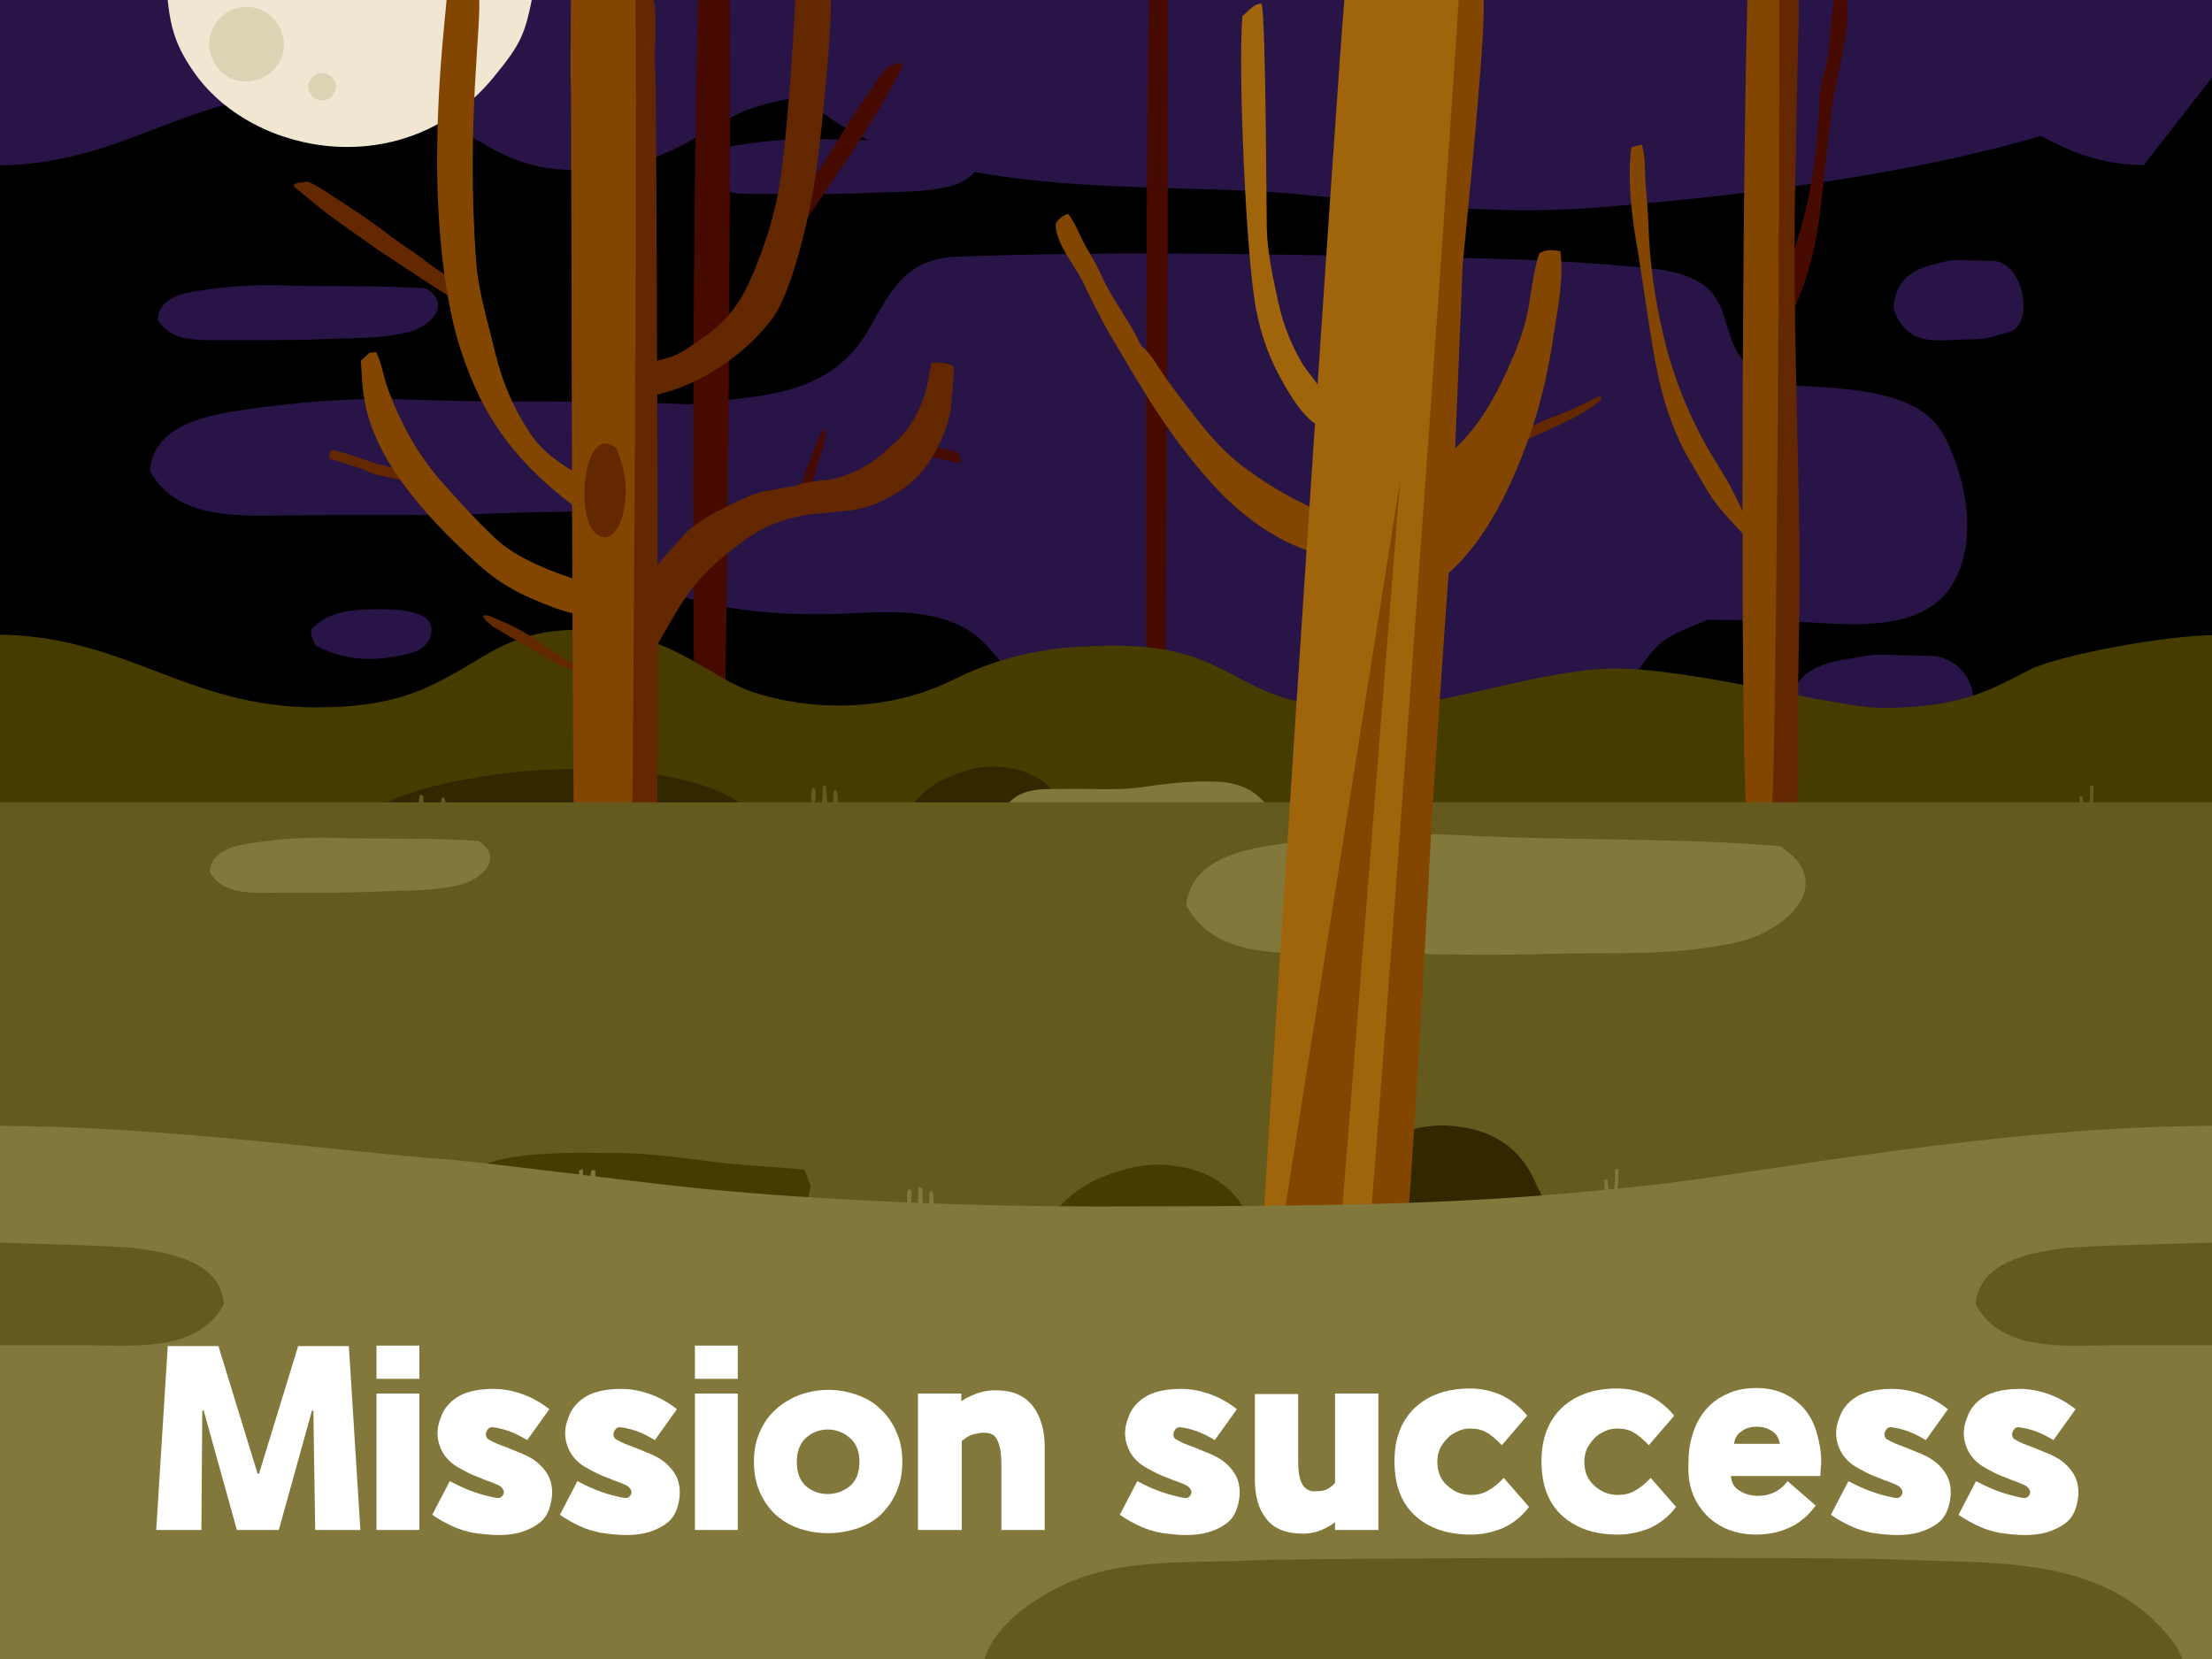 <?xml version="1.0" encoding="utf-8"?>
<!-- Generator: Adobe Illustrator 25.2.1, SVG Export Plug-In . SVG Version: 6.00 Build 0)  -->
<svg version="1.1" id="Layer_1" xmlns="http://www.w3.org/2000/svg" xmlns:xlink="http://www.w3.org/1999/xlink" x="0px" y="0px"
	 viewBox="0 0 480 360" style="enable-background:new 0 0 480 360;" xml:space="preserve">
<rect x="0" y="0" width="480" height="360" fill="#808080" stroke="none"/>
<style type="text/css">
	.st0{fill:#281446;}
	.st1{fill:#F0E6D2;}
	.st2{fill:#DCD2B4;}
	.st3{fill:#460A00;}
	.st4{fill:#463C00;}
	.st5{fill:#322800;}
	.st6{fill:#824600;}
	.st7{fill:#642800;}
	.st8{fill:#82783C;}
	.st9{fill:#645A1E;}
	.st10{fill:#A0640A;}
	.st11{fill:#FFFFFF;}
</style>
<g id="woods-_x5B_fantasy_x2C_spooky_x2C_halloween_x2C_outdoors_x2C_haunted_x2C_forest_x2C_alex-eben-meyer_x5D_">
	<g id="ID0.3465839927084744">
		<g id="haunted-forest">
			<path id="Rectangle-path" d="M-1.2-1h482.3v360.6H-1.2V-1"/>
			<g id="Group-5">
				<path id="Shape" class="st0" d="M421.9,94.6c-6-11.6-26.3-10.1-37.3-11.3c-3.8-2.3-6.9-4.7-8.6-8.9c-1.6-3.9-1.9-8.2-5-11.4
					c-4.3-4.3-11.8-4.7-17.4-5.2c-16.4-1.5-32.9-1.8-49.3-2.1c-32.1-0.6-64.6-1.2-96.6,0c-11.3,0.4-14.4,7.5-19.5,16.3
					c-5.6,9.4-14.1,12.6-24.5,14.1c-12.5,1.8-48.8,2.4-38.7,24.8c8.6,19.2,34.5,22.5,52.9,22.4c10,0,21.9-2.1,31.1,2.8
					c8,4.2,10.7,14.2,19.2,17.7c5.1,2.1,10.8,1.8,16.2,1.8c7.2,0.1,14.4-0.1,21.5,0.1c14.1,0.2,28.2,1,42.3,1.3
					c11.5,0.3,25.2,2,36.2-2.2c5.8-2.2,9-6.3,12.5-11.3c4-5.8,7.6-6.3,13.6-9l12.4,0.1c0.2,0.3,0.5,0.6,0.8,0.9
					c0.1-0.3,0.2-0.6,0.3-0.9c11.7,0.1,31.2,4.3,39.1-6.9C429.5,118.3,426.9,104.2,421.9,94.6z"/>
				<path id="Shape_1_" class="st0" d="M481.2,15.3l-16,20.5c-11.5,0-18.7-4.5-24.7-7.5c-8.7-4.5-15.1-8.3-32-8.3
					c-10.3,0-42.5,9-59.5,8.5c-17-0.6-35.1-8.5-53.8-8.5c-28.3,0-25.4,13.5-53.7,13.5c-3.4,0-6.5-0.2-9.4-0.4
					c-8.8-0.7-17.3-3-25.2-7c-20.4-10-41.2-4.1-46.7-1.4c-10.2,5-16.9,12.2-35.4,12.2c-12.2,0-18.5-5-24.6-8.5
					C92.1,23.6,84.8,20,68.6,20C40.3,20,27.1,35.9-1.2,35.9V-1h482.3L481.2,15.3L481.2,15.3z"/>
				<path id="Shape_2_" class="st0" d="M163.3,1.5c11.8,45.3,80.3,37.2,116.6,40.5c21.8,2,43.9,4.8,65.8,3.1
					c79.9-6.2,134.2-21.9,135.5-40.7c0.2-2.4-26.4-2.8-34.1-2.8L163.3,1.5L163.3,1.5z"/>
				<path id="Shape_3_" class="st0" d="M34.2,69.2c0.4-4.7,5.8-5.7,9.6-6.2c5.6-0.9,11.3-1.2,16.9-1.1c10.6,0.4,21.3-0.1,31.8,0.7
					c5.7,3.6,0.8,8.3-4,9.5c-6.1,1.5-12.6,1.2-18.8,1.5c-6.6,0.3-13.2,0.2-19.8,0.2C44.3,73.7,37.1,74.7,34.2,69.2z"/>
				<path id="Shape_4_" class="st0" d="M151.9,37.5c0.4-4.7,5.8-5.7,9.6-6.2c5.6-0.9,11.3-1.2,16.9-1.1c10.6,0.4,21.3-0.1,31.8,0.7
					c5.7,3.6,0.8,8.3-4,9.5c-6.1,1.5-12.6,1.2-18.8,1.5c-6.6,0.3-13.2,0.2-19.8,0.2C162.1,42,154.9,42.9,151.9,37.5z"/>
				<path id="Shape_5_" class="st0" d="M32.5,102.1c0.9-9.9,12.4-12,20.5-13.2c11.8-1.7,24-2.7,35.9-2.2c22.5,0.9,45.1-0.2,67.5,1.5
					c12,7.6,1.7,17.6-8.5,20.1c-13,3.3-26.7,2.5-39.9,3.1c-14,0.6-28,0.3-42.1,0.4C54.1,111.8,38.7,113.7,32.5,102.1z"/>
				<path id="Shape_6_" class="st0" d="M410.9,66.9c0.4-7.2,5.5-8.7,9-9.6c5.2-1.3,2.5-0.8,12.4-0.7c7.1,0.1,9.2,14.1,3.6,15.5
					c-5.8,1.5-4.3,1.5-10.5,1.6C420.3,73.8,413.6,75.3,410.9,66.9z"/>
				<path id="Shape_7_" class="st0" d="M388.8,152.4c0.6-7.2,7.6-8.7,12.6-9.5c7.2-1.2,3.5-0.8,17.3-0.6c9.9,0.1,13,14.1,5.2,15.5
					c-8.1,1.5-6,1.5-14.7,1.5C402,159.3,392.6,160.7,388.8,152.4z"/>
				<path id="Shape_51_" class="st0" d="M68.5,140.1c-1-2.2-1-2.2-1-3.5c4.1-4.3,9.7-4.4,15.3-4.4c3.5,0.1,11.6,0.2,10.8,5.1
					c-0.7,4.2-5.3,4.8-8.9,5.3C79.2,143.6,73.5,142.7,68.5,140.1z"/>
			</g>
			<g id="Moon">
				<path id="Shape_8_" class="st1" d="M36.3-1c0.6,6.9,1.8,11.1,6.1,17.1c13,18,45.8,23.6,64.6,0.8c6.1-7.4,6.9-9.4,8.6-17.9H36.3z
					"/>
				<path id="Oval" class="st2" d="M53.5,1.5c2.3,0,4.3,0.9,5.7,2.4c1.5,1.5,2.4,3.5,2.4,5.7c0,2.2-0.9,4.3-2.4,5.7
					s-3.5,2.4-5.7,2.4c-2.2,0-4.3-0.9-5.7-2.4c-1.5-1.5-2.4-3.5-2.4-5.7c0-2.2,0.9-4.2,2.4-5.7C49.2,2.4,51.3,1.5,53.5,1.5z"/>
				<path id="Oval_1_" class="st2" d="M69.9,15.8c0.8,0,1.6,0.4,2.1,0.9c0.6,0.6,0.9,1.3,0.9,2.1c0,0.8-0.4,1.6-0.9,2.1
					c-0.6,0.6-1.3,0.9-2.1,0.9c-0.8,0-1.6-0.4-2.1-0.9c-0.6-0.6-0.9-1.3-0.9-2.1c0-0.8,0.4-1.6,0.9-2.1
					C68.3,16.2,69.1,15.8,69.9,15.8z"/>
				<path id="Oval_2_" class="st2" d="M131.4,12c1.4,0,2.6,0.6,3.5,1.5c0.9,0.9,1.5,2.2,1.5,3.5c0,1.4-0.6,2.6-1.5,3.5
					c-0.9,0.9-2.2,1.5-3.5,1.5c-1.4,0-2.6-0.6-3.5-1.5c-0.9-0.9-1.5-2.2-1.5-3.5c0-1.4,0.6-2.6,1.5-3.5
					C128.7,12.5,129.9,12,131.4,12z"/>
			</g>
			<path id="Shape_9_" class="st3" d="M249.3-1c-0.8,47.4-0.9,186.2,0.1,187.1c1.1,0,2.1-0.2,3-0.6c0.6-7.9,1.1-137.1,1-186.5H249.3
				z"/>
			<path id="Shape_10_" class="st3" d="M151.5-1c-1.3,47.4-1.6,172.6,0.1,173.5c1.7,0,3.4-0.2,5.1-0.6c1-7.9,1.9-123.5,1.7-173
				H151.5z"/>
			<g id="Grass-BG">
				<path id="Shape_11_" class="st4" d="M481.2,158.7v-20.9c-11.5,0-34.8,4.5-40.7,7.5c-8.7,4.5-15.1,8.3-32,8.3
					c-10.3,0-42.5-9-59.5-8.5c-17,0.6-35.1,8.5-53.8,8.5c-28.3,0-25.4-13.5-53.7-13.5c-3.4,0-6.5,0.2-9.4,0.4
					c-8.8,0.7-17.3,3-25.2,7c-20.4,10-41.2,4.1-46.7,1.4c-10.2-5-16.9-12.2-35.4-12.2c-12.2,0-18.5,5-24.6,8.5
					c-8.1,4.7-15.4,8.3-31.6,8.3c-28.3,0-41.5-15.8-69.8-15.8v45.3l482.3,1.3L481.2,158.7L481.2,158.7z"/>
				<path id="Shape_12_" class="st5" d="M233,182.5c0.1-1.6-0.2-3.2-0.9-4.7c-0.2-0.5-0.6-1-0.8-1.5c-2.8-6.9-8.2-9.4-14.4-9.9
					c-3.5-0.3-7,0.5-10.3,1.9c-6.7,2.6-10.5,7.6-12.3,14.3L233,182.5L233,182.5z"/>
				<path id="Shape_13_" class="st5" d="M167.8,183c0.2-1.6-0.5-3.2-2.1-4.7c-0.6-0.5-1.4-1-1.9-1.5c-7-6.9-20.1-9.4-35.4-9.9
					c-8.5-0.2-17.1,0.4-25.5,1.9c-16.4,2.6-25.9,7.6-30.3,14.3L167.8,183L167.8,183z"/>
			</g>
			<g id="Tree-3">
				<path id="Shape_14_" class="st3" d="M400.6-1c-0.8-0.3-1.6,0-2.3,0c-0.8,3.2-1.2,7.8-1.4,11.1c-0.2,3.9-2,7.7-2.1,11.6
					c-0.2,7.6-1.1,15.2-2.7,22.7c-1.5,6.6-3.7,13-6.5,19.1l1,8.6c0.4-0.7,0.8-1.5,1.2-2.2c3.8-6.8,6-14.9,7-22.6
					c1-7.7,1.7-15.3,2.6-22.9C398.2,17,402,6.4,400.6-1z"/>
				<path id="Shape_15_" class="st6" d="M354,32c0.8-0.3,1.5-0.5,2.3-0.6c0.9,3.2,0.5,6.6,0.9,9.8c0.4,3.8,0.5,7.7,0.7,11.6
					c0.5,7.6,1.8,15.2,3.7,22.6c1.8,6.7,4.3,13.1,7.5,19.2c1.7,3.3,3.8,6.4,5.7,9.7c1.9,3.2,3.1,6.6,5.1,9.7c0,1.2,0.5,2.3,0,3.7
					c-2.2-2.5-4.6-4.9-6.7-7.4c-2.4-2.9-4.1-6.3-6-9.5c-4.1-6.6-6.6-14.6-8-22.3c-1.4-7.7-2.4-15.2-3.6-22.8
					C354.3,48.4,353,39.5,354,32z"/>
				<path id="Shape_16_" class="st7" d="M379.5,179.7c1.2,0.2,8.9-0.9,10.2-1c0.8-9.8,0.5-19.8,0.5-29.7c0.1-9.7,0.4-19.4,0.3-29.2
					c-0.3-25.7-1.4-51.2-1-76.9c0.2-10.2,0.4-20.3,0.6-30.5c0.1-3.2,0.2-6.4,0.2-9.5c0-1.2,0-2.6-0.1-3.8h-8.6L379.5,179.7z"/>
				<path id="Shape_17_" class="st6" d="M379.2-1c-1.3,47.4-1.6,178.8,0.1,179.8c1.7,0,3.5-0.2,5.1-0.6c1-7.9,1.8-129.7,1.7-179.2
					H379.2z"/>
			</g>
			<g id="Tree-2">
				<path id="Shape_18_" class="st3" d="M171.4,46.6l1.2,3.4c0.9-0.6,1.6-1.4,2.2-2.2c1.9-2.6,3.6-5.3,5.4-7.9
					c1.2-1.8,2.4-3.5,3.6-5.2c0.2-0.3,0.4-0.6,0.6-0.9c2.4-3.7,4.7-7.4,7-11.2c1.6-2.7,3-5.5,4.5-8.3c0.1-0.1,0-0.2,0-0.5
					c-0.3-0.1-0.6-0.1-0.9-0.1c-0.7,0.2-1.4,0.4-2.2,0.7c-1.3,1.4-2.5,2.9-3.5,4.6c-1.5,2.2-3.1,4.4-4.5,6.6c-0.7,1-1.2,2-1.8,2.9
					c-1.6,2.5-3,5.1-4.7,7.5c-1.6,2.2-2.8,4.5-4.2,6.7L171.4,46.6z"/>
				<path id="Shape_19_" class="st3" d="M198.5,98.4c3,0.6,5.9,1.3,8.8,1.9c0.5,0.1,0.9,0.1,1.4,0.1c-0.3-0.8-0.5-1.5-0.8-2.2
					c-0.7-0.2-1.2-0.4-1.8-0.5c-1.3-0.3-2.6-0.5-3.9-0.8l-3.9-0.7C198.4,96.9,198.5,97.7,198.5,98.4z"/>
				<path id="Shape_20_" class="st3" d="M178.8,93.1c-0.3,0.3-0.5,0.6-0.7,1c-0.8,1.9-1.5,3.9-2.3,5.7c-0.7,1.5-1.2,3.1-1.7,4.7
					c-0.3,0.9-0.6,1.8-0.9,2.6c0.7,0,1.5,0.1,2.2,0.1c0.1-0.4,0.3-0.7,0.4-1.1c0.8-2.5,1.5-5,2.3-7.5c0.3-0.9,0.6-1.9,0.8-2.8
					C179.2,94.9,179.1,94,178.8,93.1z"/>
				<path id="Shape_21_" class="st7" d="M206.8,79.4c-1.5-0.7-3.1-0.9-4.7-0.6c-0.1,0.7-0.3,1.3-0.4,1.9c-0.3,2.9-1.1,5.7-2.4,8.3
					c-1.5,3.1-3.4,5.8-6.1,7.9c-0.2,0.2-0.4,0.3-0.5,0.5c-2.7,2.6-5.9,4.6-9.4,5.8c-1.4,0.5-2.9,0.9-4.3,1c-1.8,0.1-3.5,0.5-5.1,0.7
					c-0.8,0.4-1.6,0.7-2.4,0.7c-2.2,0.4-4.1,0.8-6,1.1c-0.6,0.1-1.1,0.3-1.7,0.5c-1.1,0.4-2.2,0.8-3.2,1.3
					c-3.6,1.7-7.2,3.5-10.4,5.9c-2.1,1.6-11.2,12.3-11.2,13.2l1.3,16.2c0.3-0.4,6.3-10.8,7.3-12.4c2.5-3.9,5.5-7.4,9-10.3
					c1.4-1.2,2.8-2.2,4.2-3.3c2.7-2.1,5.8-3.8,9-4.8c2.7-0.9,5.4-1.4,8.2-1.6c2.3-0.2,4.6-0.4,6.8-0.7c3.8-0.5,7.2-2.1,10.4-4.1
					c3.3-2.1,6-5.1,7.7-8.5c2-3.7,3.6-7.6,3.6-11.9c0-0.4,0.1-0.8,0.2-1.2c0.1-1.4,0.2-2.8,0.2-4.1C207.1,80.3,207,79.8,206.8,79.4z
					"/>
				<path id="Shape_22_" class="st7" d="M172.6-1c3.3-0.3,5.4-0.4,7.6,0c0.6,4.6-1.7,28-2.9,36.8c-1.6,12.2-5.7,27.6-9.4,32.9
					c-6.1,8.5-17.4,15.9-27.8,17.4c-0.5-2.5,0.4-4.7,0.2-7.1c2.1-0.9,4.3-1,6.4-2c2.1-1,3.7-2.3,5.5-3.5c3.4-2.2,6.3-5.1,8.4-8.5
					c2.6-4.2,6.5-14.1,8.2-22.9C170.7,32.8,172.5,4.2,172.6-1z"/>
				<path id="Shape_23_" class="st7" d="M71.6,99.6c-0.3-0.7-0.1-1.5,0.5-2c1.4,0.4,2.8,0.7,4.2,1.2c1.7,0.5,3.4,1.2,5,1.7
					c0.9,0.3,1.9,0.4,2.8,0.7c0.9,0.3,1.9,0.5,2.8,0.8c0.9,0.3,1.5,1.2,1.4,2.1c-0.6,0.4-1.2,0.2-1.7,0c-1.5-0.4-3-0.7-4.5-1
					c-0.6-0.1-1.1-0.3-1.7-0.5c-1.4-0.7-2.8-1.3-4.3-1.6C74.7,100.5,73.3,100,71.6,99.6z"/>
				<path id="Shape_24_" class="st7" d="M98.7,61.1c0.1,1.3,0.2,2.4,0.3,3.6c-1-0.2-2-0.7-2.8-1.2c-2.7-1.7-5.4-3.5-8-5.2l-5.3-3.5
					c-0.3-0.2-0.6-0.4-0.9-0.6c-3.6-2.6-7.2-5-10.8-7.7c-2.5-1.9-4.9-4-7.3-5.9c-0.1-0.1-0.1-0.2-0.2-0.5c0.3-0.2,0.5-0.3,0.8-0.4
					c0.8-0.1,1.5-0.2,2.3-0.3c1.8,0.8,3.4,1.8,5,2.9c2.3,1.5,4.5,2.9,6.7,4.4c1,0.7,1.9,1.3,2.8,2c2.4,1.7,4.8,3.6,7.2,5.2
					c2.2,1.4,4.2,3.1,6.4,4.6L98.7,61.1z"/>
				<path id="Shape_25_" class="st7" d="M104.8,133.6c1-0.3,2,0.3,2.9,0.7c3.2,1.3,6.3,2.9,9.1,4.9c2.7,2,5.6,3.8,8.6,5.4
					c0.4,0.2,0.7,0.5,1,0.7c0.1,0.8-0.6,0.7-1.1,0.5c-1.5-0.5-2.9-1-4.3-1.7c-4.8-2.5-9.3-5.4-14-8.1
					C106.2,135.3,105.2,134.7,104.8,133.6z"/>
				<path id="Shape_26_" class="st7" d="M142.3,18.8c-0.1-1.8-0.1-3.6-0.2-5.4C142,9.5,142.8,2.8,141.6-1c-3.7,0-5.7-0.1-8.1,0
					c-0.3,13.1-0.2,27.3,0.1,40.3c0.5,28.3-2,128.5-2,150.7c1.5,0,9.2,0.7,10.7,0.8C143.2,184.7,142.4,25.2,142.3,18.8z"/>
				<path id="Shape_27_" class="st6" d="M123.9-1c0,0.8-0.1,14.4-0.1,15.2c0,1.7,0,3.3,0.1,5c0.1,6.7,0.2,165.8,0.9,170.7
					c3.9,0.9,12.3,0.2,12.3,0.2S138.4,47.2,137.9-1L123.9-1L123.9-1z"/>
				<path id="Shape_28_" class="st6" d="M126.4,103.5c-4.3-2.6-8.5-5.1-11.3-9.4c-3.6-5.3-6.1-11.2-7.6-17.4
					c-1.6-6.7-3.7-13.3-4.2-20.2c-2.2-30.4,1.4-52.3,0.6-57.6H97c-0.4,5.2-1.9,17.1-2.1,31.6c-0.5,24.8,3.3,39.5,4.5,43.6
					c1.4,4.6,3.1,9,5.3,13.3c4.1,7.7,9.9,15.2,21.3,23.5C126.1,110.1,126.7,104.8,126.4,103.5z"/>
				<path id="Shape_29_" class="st6" d="M126.4,126.2c0.5,2.3,0.9,4.6,1,7c-2.2,1.2-12.9-3.6-14.8-4.6c-3.3-1.7-6.3-3.8-9-6.3
					c-26.7-24-24.6-36.7-25.3-44l1.8-1.7l1.5-0.2c1.2,2.3,1.6,5.1,2.4,7.5c1,2.7,2,5.2,3.3,7.8c2.4,4.9,5.5,9.5,9.2,13.6
					c3.6,4,7.1,7.9,11.1,11.6C111.8,121.1,120.7,124.5,126.4,126.2z"/>
				<path id="Shape_30_" class="st7" d="M133.8,97.3c1.9,4.9,2.5,8.4,1.5,13.8c-0.7,3.4-3.1,7.5-6.3,4.4
					C124.8,111.4,126.8,91.4,133.8,97.3z"/>
			</g>
			<g id="Grass-middle">
				<path id="Shape_31_" class="st8" d="M276.9,177.2c-1.5,1.4-4.3,0.7-6.1,0.7l-7.8-0.2c-5.4-0.2-10.8-0.3-16.2-0.6
					c-5-0.3-9.9-0.9-14.8-1.2c-2.5-0.2-4.9-0.3-7.3-0.4c-1.8-0.1-4.5,0.4-6-1c3.1-3.9,8.6-3.2,13.1-3.3c5.5-0.1,11.3,0.4,16.8-0.5
					c5.5-0.8,11.2-1.4,16.8-1C271.1,170.4,273.6,172.7,276.9,177.2z"/>
				<path id="Rectangle-path_1_" class="st9" d="M-1.1,174.1h482.2v187.3H-1.1V174.1"/>
				<path id="Shape_32_" class="st8" d="M257.4,196.4c1.1-10.3,13.1-12.3,21.5-13.4c12.3-1.6,24.9-2.4,37.3-1.8
					c23.3,1.3,46.8,0.5,70.1,2.4c12.4,8.1,1.5,18.3-9.1,20.8c-13.5,3.2-27.8,2.2-41.5,2.6c-14.6,0.5-29.1-0.1-43.7-0.3
					C279.6,206.8,263.7,208.5,257.4,196.4z"/>
				<path id="Shape_33_" class="st5" d="M335.5,265.2c0.1-2.1-0.3-4.2-1.1-6.1c-0.3-0.7-0.7-1.3-1-2c-3.7-8.9-10.6-12.2-18.6-12.8
					c-4.5-0.4-9,0.7-13.4,2.4c-8.6,3.4-13.6,9.8-15.9,18.5H335.5z"/>
				<path id="Shape_34_" class="st4" d="M273.8,273.7c0.1-2.1-0.3-4.2-1.1-6.1c-0.3-0.7-0.7-1.3-1-2c-3.7-8.9-10.6-12.2-18.6-12.8
					c-4.5-0.4-9,0.7-13.4,2.4c-8.6,3.4-13.6,9.8-15.9,18.5H273.8z"/>
				<path id="Shape_35_" class="st4" d="M170.3,266.5c-12.5,3.5-24.2,2.4-36.9,2.2c-6-0.1-12-1-17.8-2.8c-5-1.5-10.9-1.9-14.4-6.2
					c-4.7-11.1,26.4-9.4,31.1-9.5c7-0.1,13.9,0.8,20.8,1.7c7.2,1,14.3,1.2,21.5,1.9l1.3,3.6C175.3,261.4,173.6,264.3,170.3,266.5z"
					/>
				<path id="Shape_36_" class="st8" d="M45.5,189.1c0.4-4.7,5.8-5.7,9.6-6.2c5.6-0.9,11.3-1.2,16.9-1.1c10.6,0.4,21.3-0.1,31.8,0.7
					c5.7,3.6,0.8,8.3-4,9.5c-6.1,1.5-12.6,1.2-18.8,1.5c-6.6,0.3-13.2,0.2-19.8,0.2C55.7,193.7,48.4,194.6,45.5,189.1z"/>
				<path id="Shape_37_" class="st9" d="M178.5,170.4l0.8,0.3c0.1,1.3,0.1,2.6,0.2,3.8c-0.1,0.1-0.2,0.2-0.3,0.2c-0.2,0-0.4,0-0.6,0
					c-0.1-0.3-0.2-0.6-0.2-1C178.5,172.7,178.5,171.6,178.5,170.4z"/>
				<path id="Shape_38_" class="st9" d="M176.5,174.5c-0.2-0.3-0.4-0.4-0.4-0.5c-0.1-0.7-0.1-1.4-0.1-2c0.1-0.4,0.2-0.8,0.3-1.1
					l0.7,0.4C177,173.8,177,173.8,176.5,174.5z"/>
				<path id="Shape_39_" class="st9" d="M181.9,174.5l-0.8,0.2c-0.6-1.1-0.1-2.1-0.2-3.1l0.6-0.2
					C181.9,172.5,181.8,173.5,181.9,174.5z"/>
				<path id="Shape_40_" class="st9" d="M91.4,176c-0.2-0.3-0.4-0.4-0.4-0.5c-0.1-0.7-0.1-1.4-0.1-2c0.1-0.4,0.2-0.8,0.3-1.1
					l0.7,0.4C91.9,175.3,91.9,175.3,91.4,176z"/>
				<path id="Shape_41_" class="st9" d="M96.8,176.1l-0.8,0.2c-0.6-1.1-0.1-2.1-0.2-3.1l0.6-0.2C96.8,174,96.7,175,96.8,176.1z"/>
				<path id="Shape_42_" class="st9" d="M454,176l-0.7-0.3c0.1-1.7,0.4-3.4,0.2-5.1l0.8-0.2C454.3,172.3,454.2,174.1,454,176z"/>
				<path id="Shape_43_" class="st9" d="M451.9,172.8c0.1,1,0.2,1.9,0.4,3h-0.9c-0.1-1.1-0.1-2-0.2-3.1L451.9,172.8z"/>
			</g>
			<g id="Tree-1">
				<path id="Shape_44_" class="st6" d="M304.4,116c1.1,1.7,4.1,4.8,4,6.8c-4.4,1.3-10.5,0.5-14.9-0.5c-4.4-1-9.1-2.4-13.2-4.2
					c-9.7-4.5-16.7-11.8-23.1-20.1c-6.2-8-11-16.4-16.1-25c-2.3-3.9-4.3-8.1-6.3-12.2c-1.7-3.3-6-8.5-5.7-12.3
					c0.6-1,1.6-1.8,2.7-2.1c1.7,2.2,2.6,5,4,7.4c1.3,2.2,2.5,4.3,3.5,6.6c2.4,5.1,6,9.5,8.3,14.6c2.3,1.8,3.8,4.9,5.5,7.2
					c1.7,2.3,3.4,4.7,5.2,6.9c3.7,4.9,7.5,9.4,12.6,13C281.3,109.6,291.9,114,304.4,116z"/>
				<path id="Shape_45_" class="st7" d="M325.2,97.4c0.4-1,1.4-1.5,2.2-2c2.9-1.9,6-3.5,9.2-4.8c3.2-1.1,6.3-2.5,9.3-4.1
					c0.4-0.2,0.8-0.3,1.2-0.5c0.7,0.4,0.3,0.9-0.2,1.2c-1.2,1-2.5,1.8-3.8,2.6c-4.7,2.6-9.7,4.6-14.6,6.9
					C327.4,97.3,326.3,97.7,325.2,97.4z"/>
				<path id="Shape_46_" class="st6" d="M338.6,54.5c0.8,5.9-0.6,12.5-1.5,18.3c-0.9,6.6-2.4,13.1-4.4,19.5
					c-4,11.8-10.2,26.1-20.5,33.8c-0.5-1.9,0.3-4.1,0.5-6c0.2-2.5,0.2-4.9-0.1-7.3c-0.3-4-1-9,0.1-12.9c6.7-5,11-12.1,14.4-19.6
					c1.8-4.1,3.5-8.1,4.4-12.6c0.8-4.2,1.2-8.6,2.5-12.7C335.4,54.1,336.9,54.2,338.6,54.5z"/>
				<path id="Shape_47_" class="st6" d="M305.4,265.8c1.7-19.8,5.1-83.5,5.3-88c0.1-2.3,3.6-53.8,3.8-55.2c0-0.1,0-0.2,0.1-0.4
					c0.3-2.3,2.7-62.1,2.8-64.7c0.1-1.9,5.9-57.1,4.3-58.6c-2.3-0.5-4.7-0.6-7.2,0c-2.4,7.2-16.2,241.5-16.8,248.6
					c-0.5,6-1.4,12.2-1.5,18.2H305.4z"/>
				<path id="Shape_48_" class="st10" d="M297.3,265.8C299.4,242.1,312.1,69,316.6-1h-24.8c-1.7,18.8-15.2,224.3-17.7,266.8H297.3z"
					/>
				<path id="Shape_49_" class="st6" d="M291,265.8l12.8-161.3l-25.5,161.3H291"/>
				<path id="Shape_50_" class="st10" d="M269.6,3.5c1.3-1.1,2.6-2.8,4.2-2.7c0.9,4.8,1,43.9,1.1,48.7c0.1,5.2,1.3,10.6,2.4,15.7
					c1,4.8,2.8,9.5,5.3,13.7c1.2,2,3.2,3.8,4,6c0.9,2.2,0.8,5.6,0.5,7.9c-4-1.3-7.5-7.6-9.4-11.1c-2.4-4.4-4-9-5-13.9
					C270.4,57.2,268.6,14.3,269.6,3.5z"/>
			</g>
			<g id="Grass-foreground">
				<path id="Shape_52_" class="st8" d="M481.1,244.3c-48,0-99.4,10.4-124,13c-33.4,3.5-53.2,4.5-118.4,4.5c-36,0-68.2-2-87.8-4
					c-15.4-1.6-47.4-5.8-55-6.3c-21.3-1.5-60.8-7.2-97.1-7.2v19.5v97.4h482.3V257L481.1,244.3z"/>
				<path id="Shape_54_" class="st9" d="M29.7,270.9c-4.1-0.6-24-1-30.8-1.3v22.3h19c10.8,0,25,1.8,30.7-8.9
					C47.9,273.9,37.2,271.9,29.7,270.9z"/>
				<path id="Shape_55_" class="st9" d="M447.5,270.9c4.1-0.6,26.8-1,33.7-1.3v22.3h-21.8c-10.8,0-25,1.8-30.7-8.9
					C429.5,273.9,440.1,271.9,447.5,270.9z"/>
				<path id="Shape_56_" class="st8" d="M128.2,257.3c-0.1-1.3-0.2-2.3,0.2-3.4l0.8,0.1v3L128.2,257.3z"/>
				<path id="Shape_57_" class="st8" d="M126.4,256.5h-0.7c-0.3-0.8,0.2-1.6-0.1-2.5l0.8-0.3C126.7,254.7,126.3,255.5,126.4,256.5z"
					/>
				<path id="Shape_58_" class="st8" d="M199.3,257.5l0.8,0.3c0.1,1.3,0.1,2.6,0.2,3.8c-0.1,0.1-0.2,0.2-0.3,0.2c-0.2,0-0.4,0-0.6,0
					c-0.1-0.3-0.2-0.7-0.2-1C199.2,259.8,199.3,258.8,199.3,257.5z"/>
				<path id="Shape_59_" class="st8" d="M197.3,261.6c-0.2-0.3-0.4-0.4-0.4-0.5c-0.1-0.7-0.1-1.4-0.1-2c0.1-0.4,0.2-0.8,0.3-1.1
					l0.7,0.4C197.8,260.8,197.8,260.8,197.3,261.6z"/>
				<path id="Shape_60_" class="st8" d="M202.7,261.6l-0.8,0.2c-0.6-1.1-0.1-2.1-0.2-3.1l0.6-0.2
					C202.7,259.5,202.5,260.6,202.7,261.6z"/>
				<path id="Shape_61_" class="st8" d="M350.9,259.2l-0.7-0.3c0.1-1.7,0.4-3.4,0.2-5.1l0.8-0.2
					C351.2,255.4,351.1,257.3,350.9,259.2z"/>
				<path id="Shape_62_" class="st8" d="M348.8,256c0.1,1,0.2,1.9,0.4,3h-0.9c-0.1-1.1-0.1-2-0.2-3.1L348.8,256z"/>
			</g>
		</g>
	</g>
	<path id="Path" class="st9" d="M473.8,361.1c-0.5-2.1-1.4-3.9-2.8-5.5c-14.5-18.4-38.6-16.2-59.6-17.2
		c-11.7-0.6-127.1-0.4-139.8,0.2c-11.6,0.6-24.3-0.3-35.4,3.2c-8.2,2.5-21,10-22.8,19.3H473.8z"/>
</g>
<g>
	<path class="st11" d="M51.4,332l-7.2-25.9h-0.3L43.7,332h-9.8l2.5-39.9h11l8.5,27.7h0.3l8.5-27.7h11l2.5,39.9h-9.8L68,306.1h-0.3
		L60.5,332H51.4z"/>
	<path class="st11" d="M91,299.2h-9.3V292H91V299.2z M81.6,302.4H91V332h-9.3V302.4z"/>
	<path class="st11" d="M113,332.5c-1.4,0.4-3,0.6-4.8,0.6c-1.7,0-3.6-0.2-5.6-0.5c-1.4-0.3-2.9-0.7-4.4-1.4c-1.5-0.7-3-1.5-4.4-2.5
		l3.8-7.3c1.7,0.9,3.4,1.7,5.1,2.3c1.6,0.6,3.3,1,4.8,1.3c0.5,0.1,0.9,0.1,1.2-0.1c0.3-0.2,0.5-0.5,0.6-0.8c0.1-0.3,0-0.7-0.2-1
		c-0.2-0.3-0.5-0.6-0.9-0.8c-0.6-0.3-1.2-0.5-1.9-0.8c-0.7-0.2-1.4-0.5-2.1-0.8c-0.8-0.3-1.6-0.6-2.4-1s-1.7-0.9-2.6-1.4
		c-1.8-1.1-3.1-2.6-3.8-4.6c-0.7-2-0.6-4.1,0.3-6.2c0.6-1.8,1.8-3.2,3.5-4.3c1.7-1.1,4.1-1.7,7.1-1.8c2.4-0.1,4.6,0.3,6.7,1
		s4.2,1.8,6.2,3.4l-4.8,6.7c-1.5-0.9-2.9-1.6-4.1-2c-1.2-0.4-2.4-0.7-3.5-0.8c-0.3,0-0.6,0.1-0.8,0.3c-0.2,0.2-0.4,0.5-0.5,0.8
		c-0.1,0.3-0.1,0.6,0,0.9c0.1,0.3,0.3,0.6,0.6,0.7c0.5,0.3,1.1,0.6,1.8,0.9c0.7,0.3,1.4,0.5,2.1,0.8c0.7,0.3,1.5,0.6,2.2,0.9
		c0.8,0.3,1.5,0.6,2.3,1c2,1,3.4,2.4,4.3,3.9s1.2,3.4,0.9,5.4c-0.3,2-1,3.7-2.2,4.8S114.8,331.9,113,332.5z"/>
	<path class="st11" d="M140.7,332.5c-1.4,0.4-3,0.6-4.8,0.6c-1.7,0-3.6-0.2-5.6-0.5c-1.4-0.3-2.9-0.7-4.4-1.4
		c-1.5-0.7-3-1.5-4.4-2.5l3.8-7.3c1.7,0.9,3.4,1.7,5.1,2.3c1.6,0.6,3.3,1,4.8,1.3c0.5,0.1,0.9,0.1,1.2-0.1c0.3-0.2,0.5-0.5,0.6-0.8
		c0.1-0.3,0-0.7-0.2-1c-0.2-0.3-0.5-0.6-0.9-0.8c-0.6-0.3-1.2-0.5-1.9-0.8c-0.7-0.2-1.4-0.5-2.1-0.8c-0.8-0.3-1.6-0.6-2.4-1
		s-1.7-0.9-2.6-1.4c-1.8-1.1-3.1-2.6-3.8-4.6c-0.7-2-0.6-4.1,0.3-6.2c0.6-1.8,1.8-3.2,3.5-4.3c1.7-1.1,4.1-1.7,7.1-1.8
		c2.4-0.1,4.6,0.3,6.7,1s4.2,1.8,6.2,3.4l-4.8,6.7c-1.5-0.9-2.9-1.6-4.1-2c-1.2-0.4-2.4-0.7-3.5-0.8c-0.3,0-0.6,0.1-0.8,0.3
		c-0.2,0.2-0.4,0.5-0.5,0.8c-0.1,0.3-0.1,0.6,0,0.9c0.1,0.3,0.3,0.6,0.6,0.7c0.5,0.3,1.1,0.6,1.8,0.9c0.7,0.3,1.4,0.5,2.1,0.8
		c0.7,0.3,1.5,0.6,2.2,0.9c0.8,0.3,1.5,0.6,2.3,1c2,1,3.4,2.4,4.3,3.9s1.2,3.4,0.9,5.4c-0.3,2-1,3.7-2.2,4.8
		S142.5,331.9,140.7,332.5z"/>
	<path class="st11" d="M160.1,299.2h-9.3V292h9.3V299.2z M150.8,302.4h9.3V332h-9.3V302.4z"/>
	<path class="st11" d="M179.7,332.7c-2.4,0-4.5-0.4-6.5-1.1c-2-0.7-3.7-1.8-5.1-3.1c-1.4-1.4-2.5-3-3.3-4.9c-0.8-1.9-1.2-4-1.2-6.4
		c0-2.4,0.4-4.6,1.3-6.5c0.8-1.9,2-3.6,3.5-4.9c1.4-1.3,3.1-2.3,5.1-3.1c2-0.7,4-1.1,6.3-1.1c2.2,0,4.3,0.4,6.2,1.1
		c2,0.7,3.7,1.7,5.1,3.1c1.4,1.3,2.6,3,3.4,4.9c0.9,1.9,1.3,4.1,1.3,6.5c0,2.4-0.4,4.5-1.2,6.4c-0.8,1.9-1.9,3.5-3.3,4.9
		c-1.4,1.4-3.1,2.4-5.1,3.1C184.1,332.3,182,332.7,179.7,332.7z M179.6,324.2c1.8,0,3.4-0.6,4.8-1.7c1.4-1.2,2.1-2.9,2.1-5.3
		c0-2.3-0.7-4-2.1-5.2c-1.4-1.2-3-1.8-4.8-1.8c-1.8,0-3.3,0.6-4.7,1.8c-1.3,1.2-2,3-2,5.2c0,2.4,0.7,4.1,2,5.3
		C176.2,323.6,177.8,324.2,179.6,324.2z"/>
	<path class="st11" d="M199.2,332v-29.6h9.4v1.7c0.6-0.5,1.6-1,2.8-1.5s2.5-0.8,3.8-0.9h0.9c3.6,0,6.2,1.1,8,3.4
		c1.7,2.2,2.6,5.2,2.6,8.9V332h-9.4v-14c0-1.5-0.1-2.8-0.3-3.7c-0.2-1-0.5-1.7-0.8-2.2c-0.3-0.5-0.7-0.8-1.3-1
		c-0.5-0.2-1.1-0.2-1.7-0.2c-1,0.1-1.9,0.3-2.5,0.5c-0.6,0.3-1.3,0.7-2,1.3V332H199.2z"/>
	<path class="st11" d="M262.2,332.5c-1.4,0.4-3,0.6-4.8,0.6c-1.7,0-3.6-0.2-5.6-0.5c-1.4-0.3-2.9-0.7-4.4-1.4
		c-1.5-0.7-3-1.5-4.4-2.5l3.8-7.3c1.7,0.9,3.4,1.7,5.1,2.3s3.3,1,4.8,1.3c0.5,0.1,0.9,0.1,1.2-0.1c0.3-0.2,0.5-0.5,0.6-0.8
		s0-0.7-0.2-1c-0.2-0.3-0.5-0.6-0.9-0.8c-0.6-0.3-1.2-0.5-1.9-0.8c-0.7-0.2-1.4-0.5-2.1-0.8c-0.8-0.3-1.6-0.6-2.4-1
		s-1.7-0.9-2.6-1.4c-1.8-1.1-3.1-2.6-3.8-4.6s-0.6-4.1,0.3-6.2c0.6-1.8,1.8-3.2,3.5-4.3c1.7-1.1,4.1-1.7,7.1-1.8
		c2.4-0.1,4.6,0.3,6.7,1c2.1,0.7,4.2,1.8,6.2,3.4l-4.8,6.7c-1.5-0.9-2.9-1.6-4.1-2c-1.2-0.4-2.4-0.7-3.5-0.8c-0.3,0-0.6,0.1-0.8,0.3
		c-0.2,0.2-0.4,0.5-0.5,0.8c-0.1,0.3-0.1,0.6,0,0.9c0.1,0.3,0.3,0.6,0.6,0.7c0.5,0.3,1.1,0.6,1.8,0.9c0.7,0.3,1.4,0.5,2.1,0.8
		c0.7,0.3,1.5,0.6,2.2,0.9c0.8,0.3,1.5,0.6,2.3,1c2,1,3.4,2.4,4.3,3.9s1.2,3.4,0.9,5.4c-0.3,2-1,3.7-2.2,4.8
		S264.1,331.9,262.2,332.5z"/>
	<path class="st11" d="M299.1,302.4V332h-9.4v-1.7c-0.7,0.6-1.6,1.1-2.7,1.6c-1.1,0.5-2.3,0.8-3.6,0.9h-0.7c-3.6,0-6.3-1.1-7.9-3.2
		c-1.7-2.1-2.5-5-2.5-8.5v-18.6h9.4V317c0,2.7,0.4,4.5,1.1,5.4c0.7,0.9,1.6,1.3,2.7,1.2c0.9,0,1.7-0.1,2.4-0.4
		c0.6-0.3,1.3-0.8,1.8-1.4v-19.4H299.1z"/>
	<path class="st11" d="M302.6,317.1c0-5,1.5-8.8,4.4-11.6c3-2.8,7-4.2,12-4.2c2.4,0,4.6,0.5,6.7,1.4c2.1,1,4,2.4,5.7,4.5l-5.5,6.4
		c-1.3-1.3-2.4-2.3-3.4-2.8c-1-0.6-2.2-0.8-3.6-0.8c-0.9,0-1.8,0.2-2.6,0.6s-1.6,0.8-2.2,1.5c-0.6,0.6-1.2,1.4-1.6,2.2
		c-0.4,0.9-0.6,1.8-0.6,2.9c0,2.2,0.7,3.9,2.2,5.2c1.4,1.3,3.1,2,5,2c1.5,0,2.8-0.3,3.9-1c1.1-0.6,2.2-1.5,3.3-2.7l5.5,6.3
		c-1.6,2.1-3.5,3.6-5.7,4.6c-2.2,0.9-4.5,1.4-6.9,1.4c-5,0-8.9-1.3-11.9-3.9C304.1,326.3,302.6,322.3,302.6,317.1z"/>
	<path class="st11" d="M334.5,317.1c0-5,1.5-8.8,4.4-11.6c3-2.8,7-4.2,12-4.2c2.4,0,4.6,0.5,6.7,1.4c2.1,1,4,2.4,5.7,4.5l-5.5,6.4
		c-1.3-1.3-2.4-2.3-3.4-2.8c-1-0.6-2.2-0.8-3.6-0.8c-0.9,0-1.8,0.2-2.6,0.6s-1.6,0.8-2.2,1.5c-0.6,0.6-1.2,1.4-1.6,2.2
		c-0.4,0.9-0.6,1.8-0.6,2.9c0,2.2,0.7,3.9,2.2,5.2c1.4,1.3,3.1,2,5,2c1.5,0,2.8-0.3,3.9-1c1.1-0.6,2.2-1.5,3.3-2.7l5.5,6.3
		c-1.6,2.1-3.5,3.6-5.7,4.6c-2.2,0.9-4.5,1.4-6.9,1.4c-5,0-8.9-1.3-11.9-3.9C336,326.3,334.5,322.3,334.5,317.1z"/>
	<path class="st11" d="M366.4,317.3c0-2.5,0.4-4.7,1.1-6.7s1.7-3.7,3-5.1c1.3-1.4,2.8-2.4,4.7-3.2c1.8-0.8,3.8-1.1,6-1.1
		c2.2,0,4.2,0.4,5.9,1.2c1.7,0.8,3.2,1.9,4.4,3.3c1.2,1.4,2.1,3.1,2.7,5.1c0.6,2,1,4.2,1,6.5l-0.2,3h-19.4c0.1,1.4,0.7,2.5,1.9,3.2
		c1.1,0.7,2.5,1.1,4,1.1c1.4,0,2.6-0.3,3.6-0.8c1-0.5,2-1.3,2.8-2.4l6.1,5.3c-1.6,2.2-3.5,3.8-5.7,4.8c-2.2,1-4.6,1.5-7.3,1.5
		c-2.2,0-4.2-0.4-6-1.1c-1.8-0.7-3.4-1.8-4.7-3.1c-1.3-1.4-2.4-3-3.1-5S366.3,319.8,366.4,317.3z M386.2,313.2
		c-0.2-1.2-0.8-2.1-1.7-2.7c-1-0.6-2-0.9-3.2-0.9c-1.4,0-2.5,0.3-3.4,1c-0.9,0.6-1.5,1.5-1.6,2.7H386.2z"/>
	<path class="st11" d="M416.5,332.5c-1.4,0.4-3,0.6-4.8,0.6c-1.7,0-3.6-0.2-5.6-0.5c-1.4-0.3-2.9-0.7-4.4-1.4
		c-1.5-0.7-3-1.5-4.4-2.5l3.8-7.3c1.7,0.9,3.4,1.7,5.1,2.3s3.3,1,4.8,1.3c0.5,0.1,0.9,0.1,1.2-0.1c0.3-0.2,0.5-0.5,0.6-0.8
		c0.1-0.3,0-0.7-0.2-1c-0.2-0.3-0.5-0.6-0.9-0.8c-0.6-0.3-1.2-0.5-1.9-0.8c-0.7-0.2-1.4-0.5-2.1-0.8c-0.8-0.3-1.6-0.6-2.4-1
		s-1.7-0.9-2.6-1.4c-1.8-1.1-3.1-2.6-3.8-4.6c-0.7-2-0.6-4.1,0.3-6.2c0.6-1.8,1.8-3.2,3.5-4.3c1.7-1.1,4.1-1.7,7.1-1.8
		c2.4-0.1,4.6,0.3,6.7,1c2.1,0.7,4.2,1.8,6.2,3.4l-4.8,6.7c-1.5-0.9-2.9-1.6-4.1-2c-1.2-0.4-2.4-0.7-3.5-0.8c-0.3,0-0.6,0.1-0.8,0.3
		c-0.2,0.2-0.4,0.5-0.5,0.8c-0.1,0.3-0.1,0.6,0,0.9c0.1,0.3,0.3,0.6,0.6,0.7c0.5,0.3,1.1,0.6,1.8,0.9c0.7,0.3,1.4,0.5,2.1,0.8
		c0.7,0.3,1.5,0.6,2.2,0.9c0.8,0.3,1.5,0.6,2.3,1c2,1,3.4,2.4,4.3,3.9s1.2,3.4,0.9,5.4c-0.3,2-1,3.7-2.2,4.8
		S418.3,331.9,416.5,332.5z"/>
	<path class="st11" d="M444.2,332.5c-1.4,0.4-3,0.6-4.8,0.6c-1.7,0-3.6-0.2-5.6-0.5c-1.4-0.3-2.9-0.7-4.4-1.4
		c-1.5-0.7-3-1.5-4.4-2.5l3.8-7.3c1.7,0.9,3.4,1.7,5.1,2.3s3.3,1,4.8,1.3c0.5,0.1,0.9,0.1,1.2-0.1c0.3-0.2,0.5-0.5,0.6-0.8
		c0.1-0.3,0-0.7-0.2-1c-0.2-0.3-0.5-0.6-0.9-0.8c-0.6-0.3-1.2-0.5-1.9-0.8c-0.7-0.2-1.4-0.5-2.1-0.8c-0.8-0.3-1.6-0.6-2.4-1
		s-1.7-0.9-2.6-1.4c-1.8-1.1-3.1-2.6-3.8-4.6c-0.7-2-0.6-4.1,0.3-6.2c0.6-1.8,1.8-3.2,3.5-4.3c1.7-1.1,4.1-1.7,7.1-1.8
		c2.4-0.1,4.6,0.3,6.7,1c2.1,0.7,4.2,1.8,6.2,3.4l-4.8,6.7c-1.5-0.9-2.9-1.6-4.1-2c-1.2-0.4-2.4-0.7-3.5-0.8c-0.3,0-0.6,0.1-0.8,0.3
		c-0.2,0.2-0.4,0.5-0.5,0.8c-0.1,0.3-0.1,0.6,0,0.9c0.1,0.3,0.3,0.6,0.6,0.7c0.5,0.3,1.1,0.6,1.8,0.9c0.7,0.3,1.4,0.5,2.1,0.8
		c0.7,0.3,1.5,0.6,2.2,0.9c0.8,0.3,1.5,0.6,2.3,1c2,1,3.4,2.4,4.3,3.9s1.2,3.4,0.9,5.4c-0.3,2-1,3.7-2.2,4.8S446,331.9,444.2,332.5z
		"/>
</g>
</svg>
